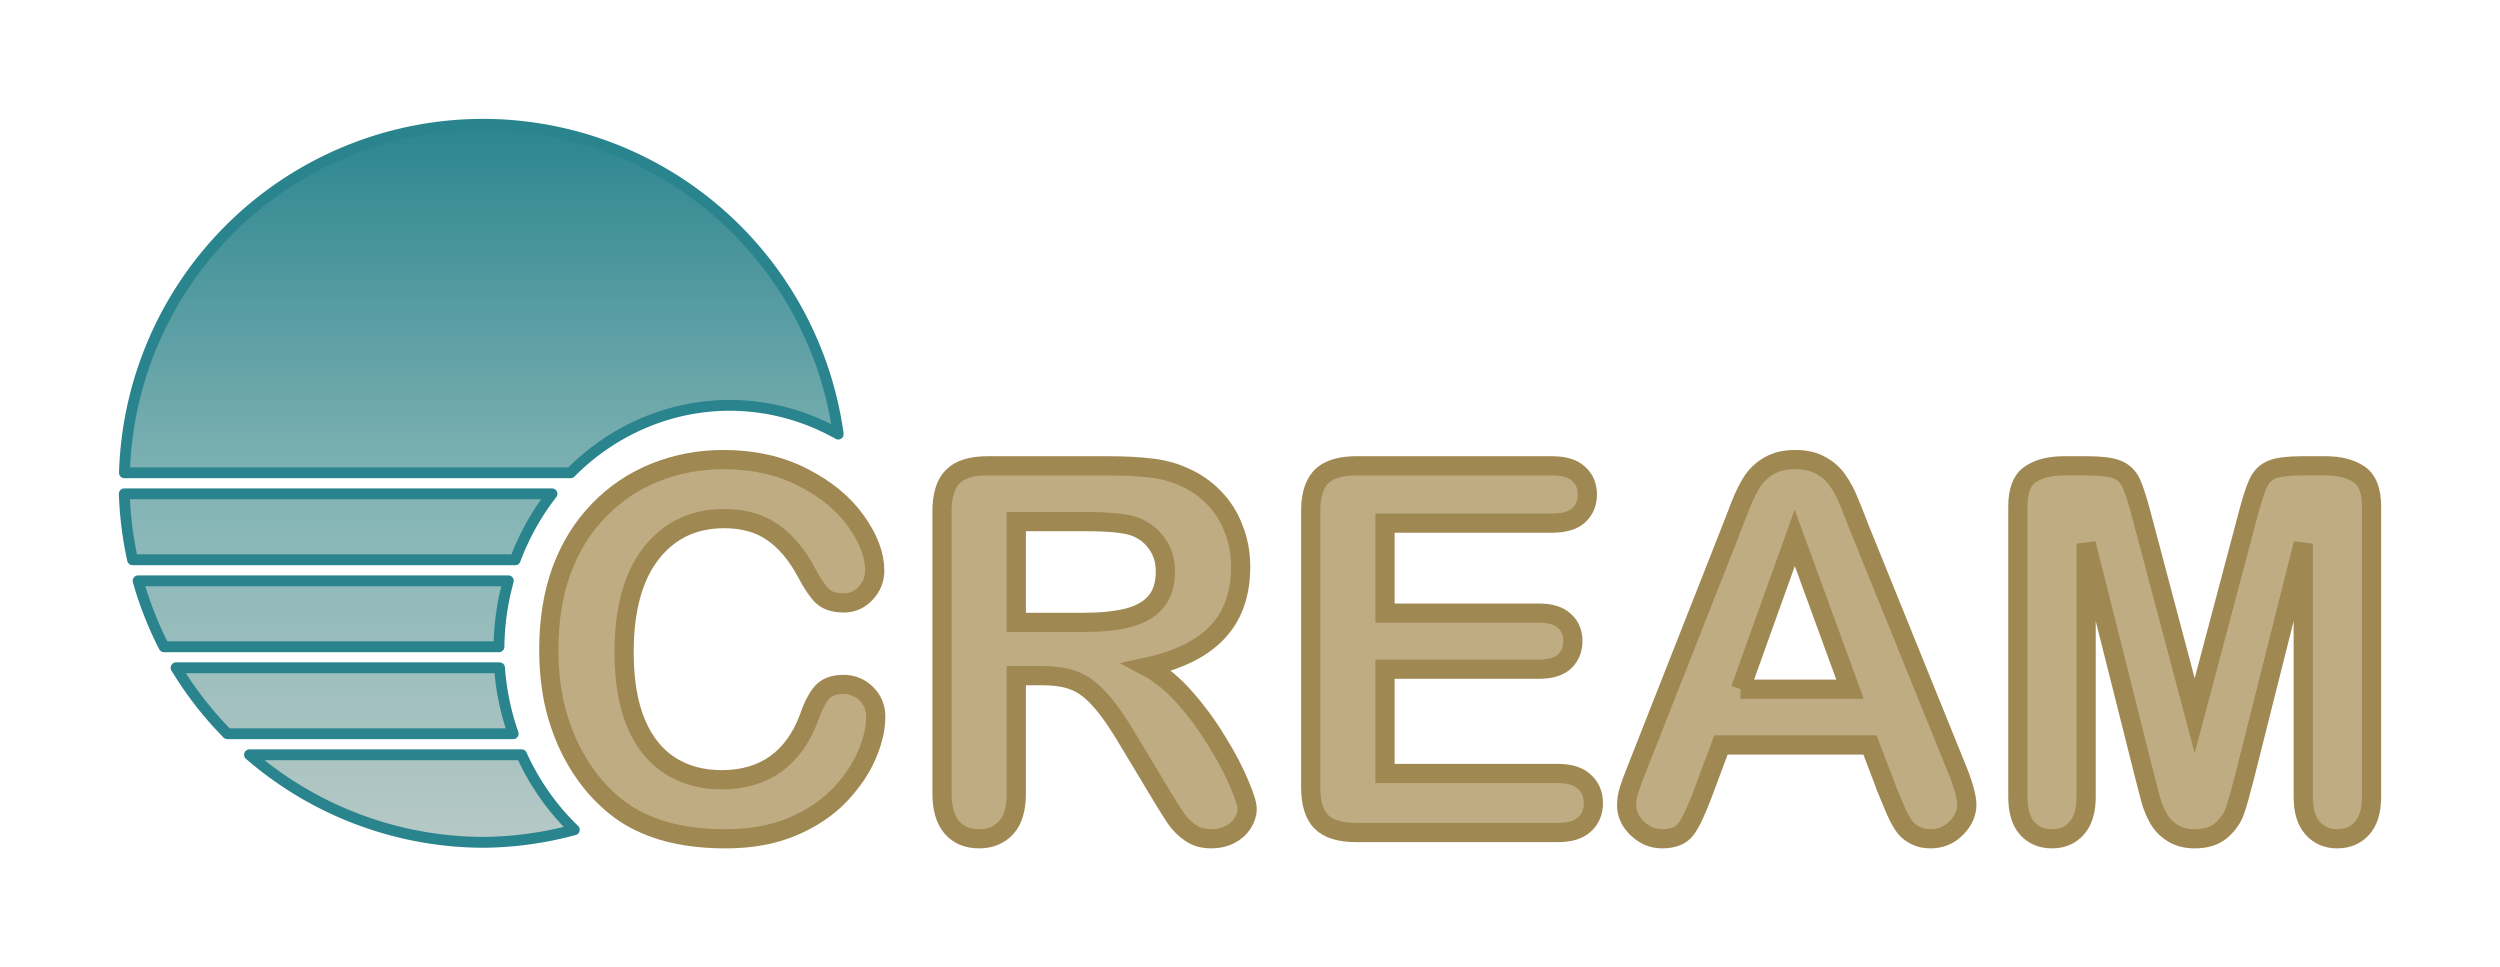 <?xml version="1.0" encoding="UTF-8" standalone="no"?>
<svg
   xmlns:dc="http://purl.org/dc/elements/1.1/"
   xmlns:cc="http://creativecommons.org/ns#"
   xmlns:rdf="http://www.w3.org/1999/02/22-rdf-syntax-ns#"
   xmlns:svg="http://www.w3.org/2000/svg"
   xmlns="http://www.w3.org/2000/svg"
   xmlns:xlink="http://www.w3.org/1999/xlink"
   width="105.162mm"
   height="40.687mm"
   viewBox="0 0 372.623 144.167"
   id="svg4181"
   version="1.1">
  <defs
     id="defs4183">
    <linearGradient
       id="linearGradient4818">
      <stop
         style="stop-color:#2a848e;stop-opacity:1"
         offset="0"
         id="stop4820" />
      <stop
         id="stop4826"
         offset="0.517"
         style="stop-color:#83b4b5;stop-opacity:1" />
      <stop
         style="stop-color:#b7c9c6;stop-opacity:1"
         offset="1"
         id="stop4822" />
    </linearGradient>
    <linearGradient
       xlink:href="#linearGradient4818"
       id="linearGradient4824"
       x1="147.107"
       y1="351.648"
       x2="255.75"
       y2="351.648"
       gradientUnits="userSpaceOnUse"
       gradientTransform="matrix(0,1,-1,0,423.631,-129.39)" />
  </defs>
  <path
     id="path4813"
     d="M 71.982,18.525 A 53.513,53.513 0 0 0 18.548,70.47 l 66.494,0 A 34.417,36.404 0 0 1 108.769,60.416 34.417,36.404 0 0 1 124.935,64.701 53.513,53.513 0 0 0 71.982,18.525 Z M 18.525,73.605 a 53.513,53.513 0 0 0 1.238,9.83 l 57.031,0 a 34.417,36.404 0 0 1 5.479,-9.83 l -63.748,0 z m 2.057,12.965 a 53.513,53.513 0 0 0 3.863,9.828 l 49.926,0 a 34.417,36.404 0 0 1 1.395,-9.828 l -55.184,0 z m 5.664,12.963 a 53.513,53.513 0 0 0 7.643,9.828 l 42.6,0 a 34.417,36.404 0 0 1 -2.035,-9.828 l -48.207,0 z m 10.945,12.963 a 53.513,53.513 0 0 0 34.791,13.055 53.513,53.513 0 0 0 13.615,-1.875 34.417,36.404 0 0 1 -7.855,-11.18 l -40.551,0 z"
     style="fill:url(#linearGradient4824);fill-opacity:1;stroke:#2a848e;stroke-width:1.617;stroke-linejoin:round;stroke-miterlimit:4;stroke-dasharray:none;stroke-opacity:1" />
  <g
     id="text4809"
     style="font-style:normal;font-weight:normal;font-size:76.354px;line-height:125%;font-family:sans-serif;letter-spacing:0px;word-spacing:0px;fill:#bfac82;fill-opacity:1;stroke:#a08852;stroke-width:2.863;stroke-linecap:butt;stroke-linejoin:miter;stroke-miterlimit:4;stroke-dasharray:none;stroke-opacity:1">
    <path
       id="path3377"
       style="font-style:normal;font-variant:normal;font-weight:normal;font-stretch:normal;font-family:'Arial Rounded MT Bold';-inkscape-font-specification:'Arial Rounded MT Bold, ';fill:#bfac82;fill-opacity:1;stroke:#a08852;stroke-width:2.863;stroke-miterlimit:4;stroke-dasharray:none;stroke-opacity:1"
       d="m 130.527,106.825 q 0,2.61 -1.305,5.667 -1.268,3.02 -4.026,5.965 -2.759,2.908 -7.046,4.735 -4.287,1.827 -9.992,1.827 -4.325,0 -7.867,-0.82 -3.542,-0.82 -6.45,-2.535 -2.871,-1.752 -5.294,-4.586 -2.162,-2.572 -3.691,-5.741 -1.529,-3.206 -2.311,-6.823 -0.746,-3.616 -0.746,-7.68 0,-6.599 1.901,-11.818 1.939,-5.22 5.518,-8.91 3.579,-3.728 8.388,-5.667 4.809,-1.939 10.253,-1.939 6.636,0 11.818,2.647 5.182,2.647 7.941,6.562 2.759,3.877 2.759,7.345 0,1.901 -1.342,3.355 -1.342,1.454 -3.244,1.454 -2.125,0 -3.206,-1.007 -1.044,-1.007 -2.349,-3.467 -2.162,-4.064 -5.108,-6.077 -2.908,-2.013 -7.195,-2.013 -6.823,0 -10.886,5.182 -4.026,5.182 -4.026,14.726 0,6.375 1.79,10.625 1.79,4.213 5.07,6.301 3.281,2.088 7.68,2.088 4.772,0 8.053,-2.349 3.318,-2.386 4.996,-6.972 0.708,-2.162 1.752,-3.505 1.044,-1.379 3.355,-1.379 1.976,0 3.393,1.379 1.417,1.379 1.417,3.43 z" />
    <path
       id="path3379"
       style="font-style:normal;font-variant:normal;font-weight:normal;font-stretch:normal;font-family:'Arial Rounded MT Bold';-inkscape-font-specification:'Arial Rounded MT Bold, ';fill:#bfac82;fill-opacity:1;stroke:#a08852;stroke-width:2.863;stroke-miterlimit:4;stroke-dasharray:none;stroke-opacity:1"
       d="m 155.357,100.71 -3.877,0 0,17.56 q 0,3.467 -1.529,5.108 -1.529,1.64 -3.989,1.64 -2.647,0 -4.101,-1.715 -1.454,-1.715 -1.454,-5.033 l 0,-42.054 q 0,-3.579 1.603,-5.182 1.603,-1.603 5.182,-1.603 l 18.007,0 q 3.728,0 6.375,0.336 2.647,0.298 4.772,1.268 2.572,1.081 4.548,3.094 1.976,2.013 2.983,4.698 1.044,2.647 1.044,5.63 0,6.114 -3.467,9.768 -3.43,3.654 -10.439,5.182 2.945,1.566 5.63,4.623 2.684,3.057 4.772,6.524 2.125,3.43 3.281,6.226 1.193,2.759 1.193,3.803 0,1.081 -0.708,2.162 -0.671,1.044 -1.864,1.64 -1.193,0.634 -2.759,0.634 -1.864,0 -3.132,-0.895 -1.268,-0.857 -2.2,-2.2 -0.895,-1.342 -2.461,-3.952 l -4.437,-7.382 q -2.386,-4.064 -4.287,-6.189 -1.864,-2.125 -3.803,-2.908 -1.939,-0.783 -4.884,-0.783 z m 6.338,-22.966 -10.215,0 0,15.025 9.917,0 q 3.989,0 6.711,-0.671 2.722,-0.708 4.138,-2.349 1.454,-1.678 1.454,-4.586 0,-2.274 -1.156,-3.989 -1.156,-1.752 -3.206,-2.61 -1.939,-0.82 -7.643,-0.82 z" />
    <path
       id="path3381"
       style="font-style:normal;font-variant:normal;font-weight:normal;font-stretch:normal;font-family:'Arial Rounded MT Bold';-inkscape-font-specification:'Arial Rounded MT Bold, ';fill:#bfac82;fill-opacity:1;stroke:#a08852;stroke-width:2.863;stroke-miterlimit:4;stroke-dasharray:none;stroke-opacity:1"
       d="m 231.376,77.968 -24.942,0 0,13.422 22.966,0 q 2.535,0 3.765,1.156 1.268,1.118 1.268,2.983 0,1.864 -1.23,3.057 -1.23,1.156 -3.803,1.156 l -22.966,0 0,15.547 25.799,0 q 2.61,0 3.915,1.23 1.342,1.193 1.342,3.206 0,1.939 -1.342,3.169 -1.305,1.193 -3.915,1.193 l -30.087,0 q -3.616,0 -5.22,-1.603 -1.566,-1.603 -1.566,-5.182 l 0,-41.085 q 0,-2.386 0.708,-3.877 0.708,-1.529 2.2,-2.2 1.529,-0.708 3.877,-0.708 l 29.229,0 q 2.647,0 3.915,1.193 1.305,1.156 1.305,3.057 0,1.939 -1.305,3.132 -1.268,1.156 -3.915,1.156 z" />
    <path
       id="path3383"
       style="font-style:normal;font-variant:normal;font-weight:normal;font-stretch:normal;font-family:'Arial Rounded MT Bold';-inkscape-font-specification:'Arial Rounded MT Bold, ';fill:#bfac82;fill-opacity:1;stroke:#a08852;stroke-width:2.863;stroke-miterlimit:4;stroke-dasharray:none;stroke-opacity:1"
       d="m 281.334,117.897 -2.61,-6.86 -22.22,0 -2.61,7.009 q -1.529,4.101 -2.61,5.555 -1.081,1.417 -3.542,1.417 -2.088,0 -3.691,-1.529 -1.603,-1.529 -1.603,-3.467 0,-1.118 0.373,-2.311 0.373,-1.193 1.23,-3.318 l 13.981,-35.493 q 0.597,-1.529 1.417,-3.654 0.857,-2.162 1.79,-3.579 0.969,-1.417 2.498,-2.274 1.566,-0.895 3.84,-0.895 2.311,0 3.84,0.895 1.566,0.857 2.498,2.237 0.969,1.379 1.603,2.983 0.671,1.566 1.678,4.213 l 14.279,35.269 q 1.678,4.026 1.678,5.853 0,1.901 -1.603,3.505 -1.566,1.566 -3.803,1.566 -1.305,0 -2.237,-0.485 -0.932,-0.447 -1.566,-1.23 -0.634,-0.82 -1.379,-2.461 -0.708,-1.678 -1.23,-2.945 z m -21.922,-15.174 16.33,0 -8.239,-22.556 -8.09,22.556 z" />
    <path
       id="path3385"
       style="font-style:normal;font-variant:normal;font-weight:normal;font-stretch:normal;font-family:'Arial Rounded MT Bold';-inkscape-font-specification:'Arial Rounded MT Bold, ';fill:#bfac82;fill-opacity:1;stroke:#a08852;stroke-width:2.863;stroke-miterlimit:4;stroke-dasharray:none;stroke-opacity:1"
       d="m 319.697,115.847 -8.761,-34.822 0,37.73 q 0,3.132 -1.417,4.698 -1.379,1.566 -3.691,1.566 -2.237,0 -3.654,-1.529 -1.417,-1.566 -1.417,-4.735 l 0,-43.247 q 0,-3.579 1.864,-4.809 1.864,-1.268 5.033,-1.268 l 3.43,0 q 3.094,0 4.474,0.559 1.417,0.559 2.088,2.013 0.671,1.454 1.529,4.735 l 7.941,29.938 7.941,-29.938 q 0.857,-3.281 1.529,-4.735 0.671,-1.454 2.051,-2.013 1.417,-0.559 4.511,-0.559 l 3.43,0 q 3.169,0 5.033,1.268 1.864,1.23 1.864,4.809 l 0,43.247 q 0,3.132 -1.417,4.698 -1.379,1.566 -3.728,1.566 -2.2,0 -3.616,-1.566 -1.417,-1.566 -1.417,-4.698 l 0,-37.73 -8.761,34.822 q -0.857,3.393 -1.417,4.996 -0.522,1.566 -1.976,2.871 -1.454,1.305 -4.026,1.305 -1.939,0 -3.281,-0.857 -1.342,-0.82 -2.088,-2.125 -0.746,-1.305 -1.193,-2.871 -0.41,-1.603 -0.857,-3.318 z" />
  </g>
</svg>
